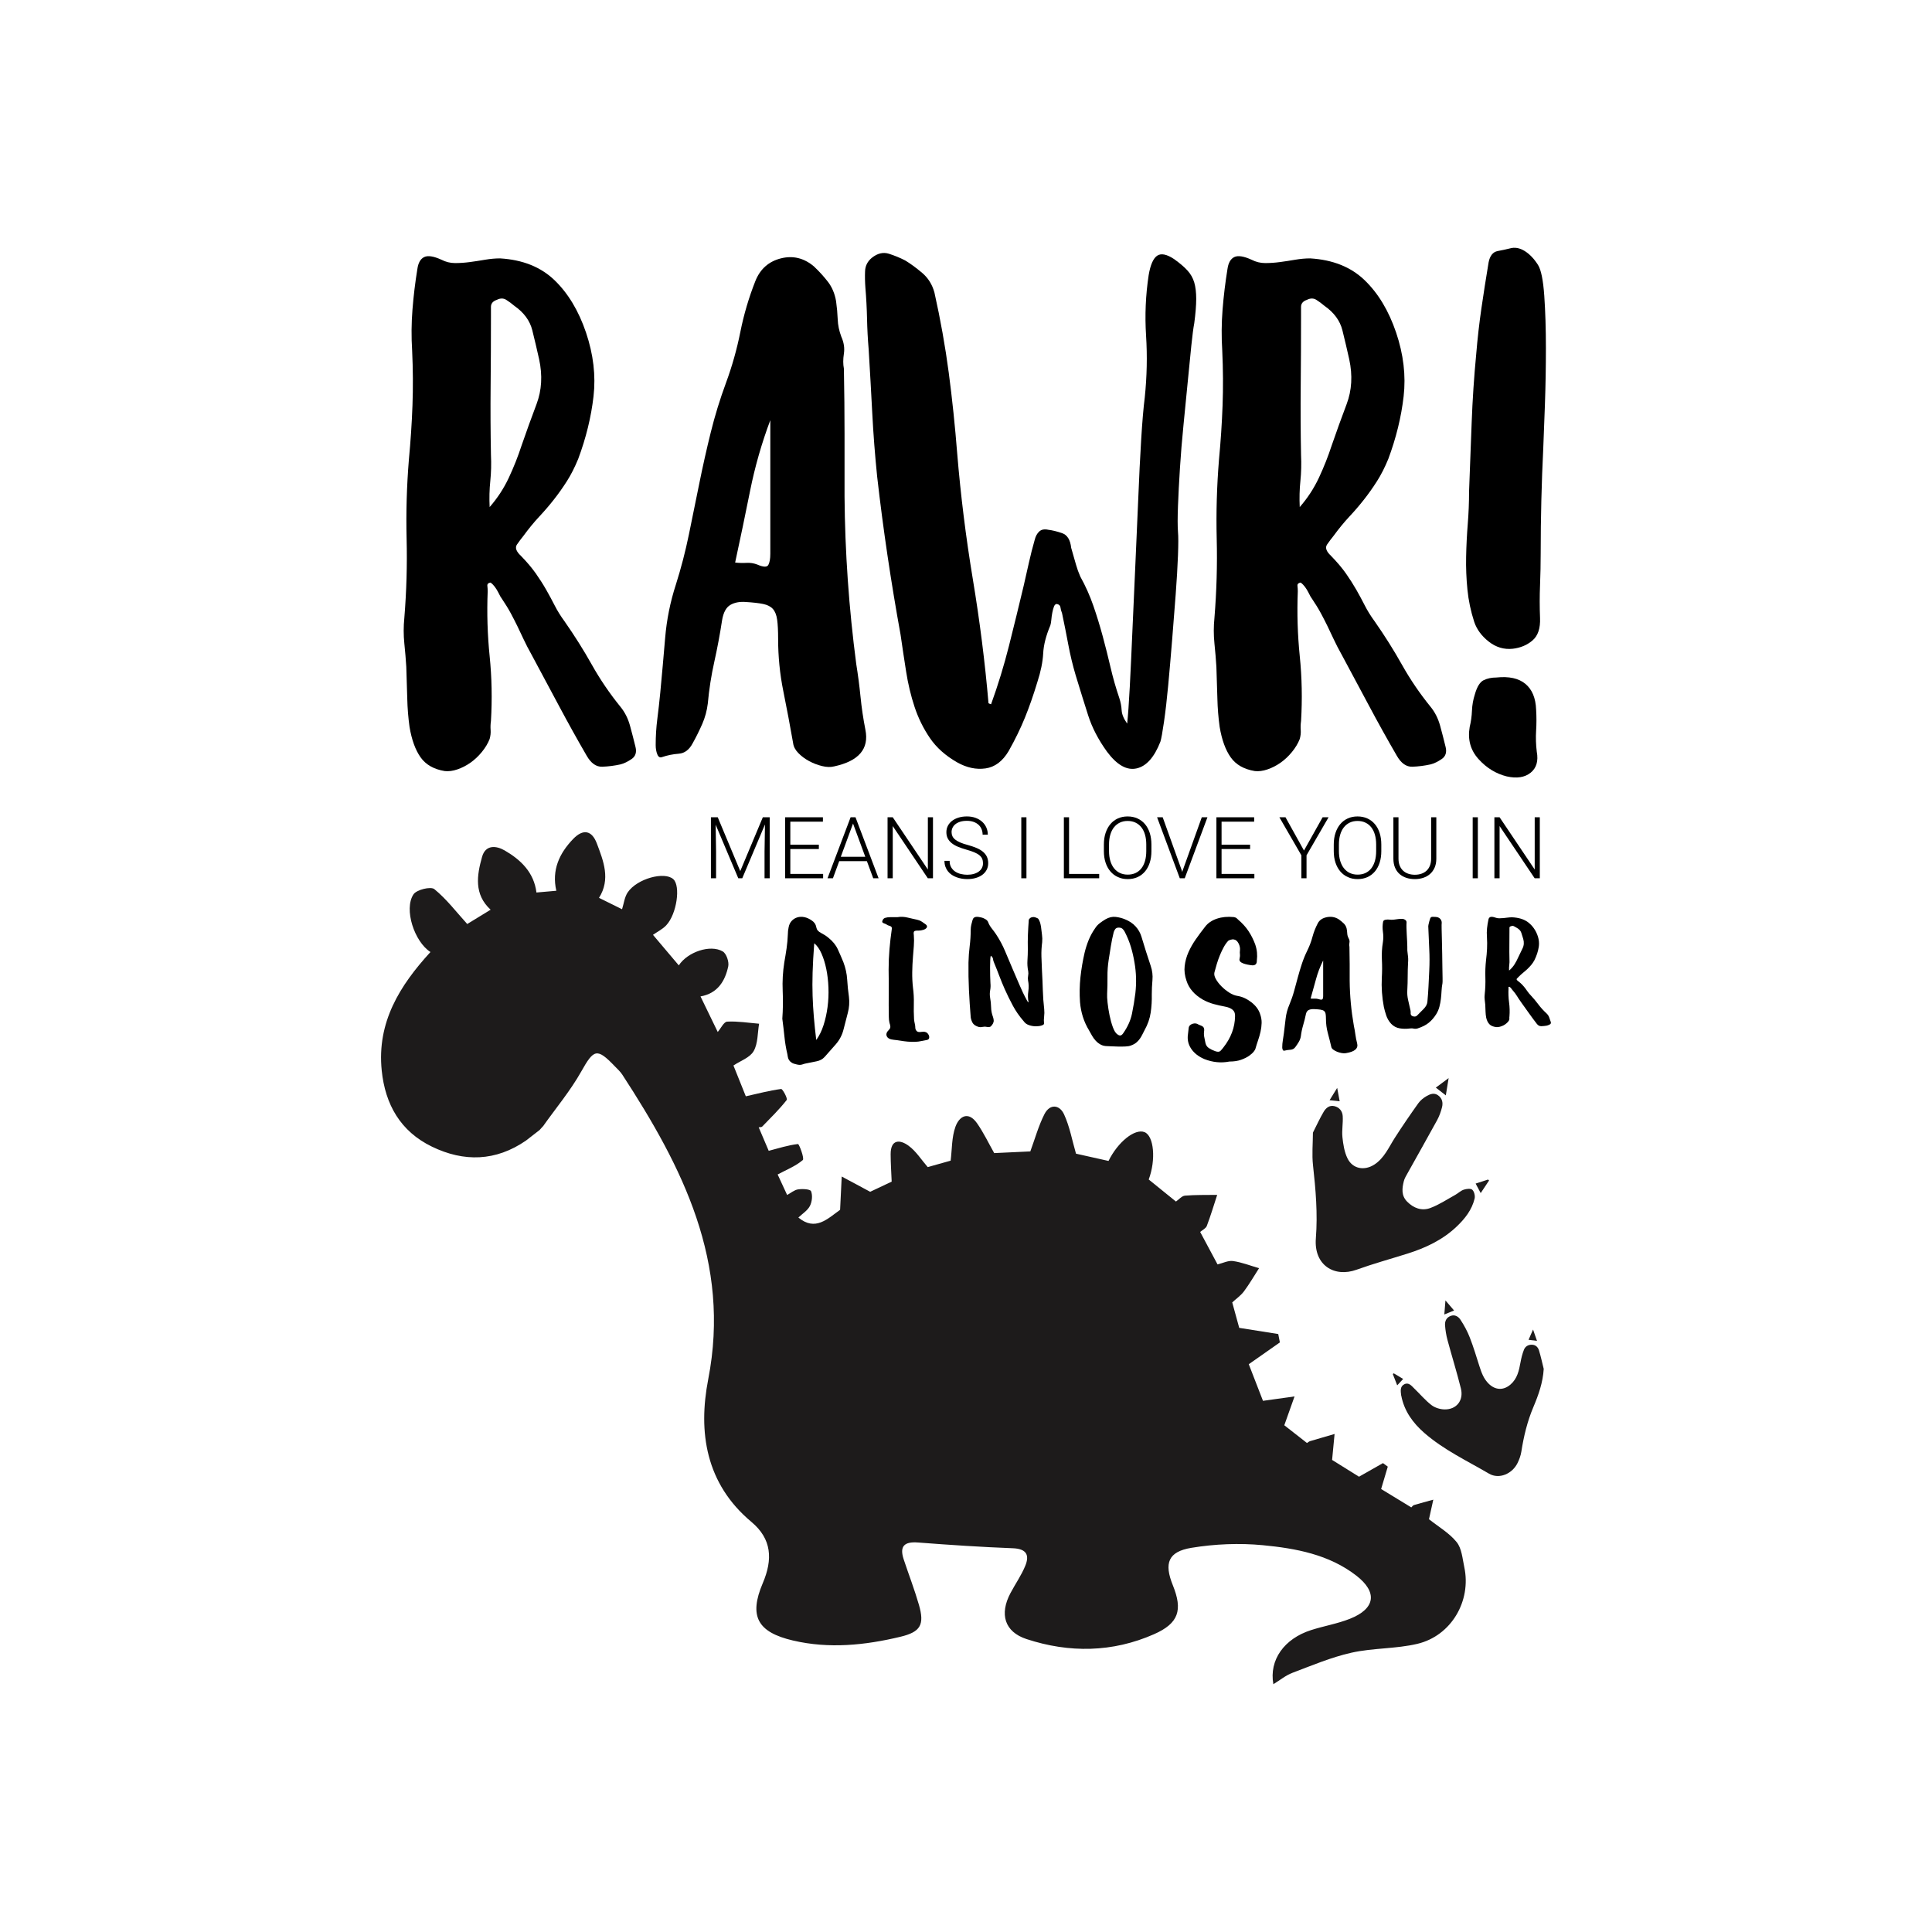 <svg xmlns="http://www.w3.org/2000/svg" xmlns:xlink="http://www.w3.org/1999/xlink" version="1.1" id="Layer_1" x="0px" y="0px" width="566.93px" height="566.93px" viewBox="0 0 566.93 566.93" enable-background="new 0 0 566.93 566.93" xml:space="preserve">
<g>
	<g>
		<g>
			<path d="M119.222,195.669c-0.128-2.09-0.319-4.379-0.574-6.865c-0.253-2.481-0.253-4.968,0-7.453     c0.637-7.846,0.861-15.593,0.669-23.243c-0.191-7.65,0.029-15.397,0.668-23.243c0.508-5.36,0.86-10.656,1.052-15.888     c0.19-5.229,0.158-10.591-0.097-16.083c-0.256-4.051-0.223-8.073,0.097-12.062c0.315-3.987,0.792-7.944,1.433-11.867     c0.254-1.83,0.922-3.006,2.006-3.53c1.081-0.521,2.771-0.261,5.064,0.784c1.271,0.655,2.609,0.98,4.013,0.98     c1.4,0,2.833-0.097,4.299-0.293c1.463-0.196,2.963-0.423,4.49-0.687c1.529-0.26,2.992-0.393,4.396-0.393     c6.623,0.393,11.943,2.52,15.957,6.375c4.013,3.859,7.1,8.993,9.268,15.397c2.164,6.409,2.896,12.651,2.197,18.732     c-0.701,6.08-2.197,12.194-4.491,18.339c-1.021,2.485-2.134,4.677-3.344,6.57c-1.212,1.897-2.484,3.696-3.822,5.394     c-1.337,1.701-2.77,3.368-4.299,5.002c-1.528,1.636-3.058,3.5-4.586,5.59c-0.639,0.784-1.275,1.636-1.911,2.549     c-0.639,0.917-0.257,2.029,1.147,3.334c1.782,1.833,3.249,3.565,4.395,5.198c1.147,1.637,2.165,3.236,3.057,4.806     c0.89,1.569,1.72,3.107,2.484,4.609c0.765,1.504,1.721,3.04,2.867,4.609c2.928,4.186,5.604,8.434,8.025,12.75     c2.418,4.314,5.222,8.433,8.408,12.356c1.271,1.568,2.198,3.402,2.771,5.491c0.573,2.094,1.113,4.188,1.624,6.277     c0.382,1.569,0,2.746-1.147,3.531c-1.147,0.784-2.23,1.309-3.248,1.569c-1.786,0.393-3.568,0.623-5.351,0.687     c-1.786,0.068-3.314-1.011-4.587-3.236c-2.803-4.836-5.511-9.708-8.121-14.612c-2.612-4.903-5.255-9.837-7.93-14.809     c-1.021-1.83-1.849-3.432-2.485-4.806c-0.639-1.373-1.242-2.648-1.815-3.825c-0.574-1.177-1.212-2.418-1.911-3.727     c-0.702-1.305-1.625-2.81-2.771-4.511c-0.128-0.129-0.32-0.457-0.573-0.98c-0.256-0.521-0.543-1.045-0.86-1.569     c-0.319-0.521-0.669-0.98-1.051-1.373c-0.381-0.393-0.638-0.588-0.764-0.588c-0.639,0.131-0.925,0.459-0.859,0.981     c0.062,0.524,0.095,1.048,0.095,1.569c-0.256,6.408-0.066,12.749,0.573,19.025c0.635,6.277,0.765,12.621,0.382,19.025     c-0.128,0.916-0.162,1.799-0.096,2.648c0.063,0.852-0.032,1.734-0.286,2.647c-0.511,1.309-1.275,2.584-2.293,3.825     c-1.021,1.244-2.134,2.29-3.344,3.138c-1.212,0.852-2.485,1.504-3.822,1.961c-1.337,0.457-2.58,0.62-3.727,0.491     c-3.186-0.523-5.541-1.863-7.071-4.021c-1.528-2.157-2.612-5.13-3.248-8.924c-0.383-2.747-0.605-5.522-0.668-8.337     C119.443,202.175,119.347,199.071,119.222,195.669z M143.682,148.792c2.293-2.614,4.171-5.492,5.638-8.63     c1.463-3.138,2.705-6.276,3.726-9.415c1.4-4.051,2.866-8.105,4.396-12.161c1.529-4.052,1.782-8.434,0.764-13.141     c-0.638-2.875-1.308-5.719-2.006-8.533c-0.702-2.81-2.454-5.198-5.255-7.159c-0.765-0.652-1.562-1.241-2.389-1.765     c-0.83-0.521-1.753-0.521-2.771,0c-1.146,0.392-1.719,1.079-1.719,2.059s0,1.995,0,3.04c0,6.801-0.033,13.534-0.096,20.203     c-0.066,6.669-0.032,13.405,0.096,20.202c0.125,2.617,0.063,5.167-0.191,7.65C143.617,143.627,143.553,146.177,143.682,148.792z"/>
			<path d="M247.635,108.19c0.125,6.669,0.19,13.044,0.19,19.124c0,6.082,0,12.195,0,18.339c0.126,16.347,1.273,32.756,3.44,49.232     c0.507,3.138,0.923,6.31,1.242,9.512c0.316,3.207,0.794,6.443,1.433,9.71c1.146,5.623-1.91,9.218-9.171,10.787     c-1.022,0.263-2.198,0.229-3.536-0.099c-1.338-0.325-2.613-0.814-3.822-1.47c-1.212-0.653-2.263-1.438-3.153-2.354     c-0.893-0.913-1.403-1.893-1.528-2.941c-0.893-5.101-1.848-10.167-2.867-15.202c-1.021-5.032-1.528-10.166-1.528-15.397     c0-2.353-0.096-4.216-0.287-5.589c-0.19-1.374-0.605-2.418-1.241-3.139c-0.64-0.717-1.595-1.207-2.867-1.471     c-1.275-0.26-2.994-0.456-5.159-0.589c-1.785-0.128-3.281,0.167-4.49,0.883c-1.213,0.72-2.007,2.192-2.389,4.413     c-0.639,4.188-1.403,8.272-2.293,12.26c-0.892,3.991-1.529,8.076-1.91,12.258c-0.257,2.093-0.797,4.089-1.625,5.982     c-0.831,1.897-1.752,3.761-2.771,5.591c-1.021,1.961-2.389,3.009-4.109,3.138c-1.719,0.132-3.344,0.46-4.873,0.981     c-0.639,0.263-1.117,0-1.433-0.785c-0.32-0.784-0.479-1.698-0.479-2.747c0-2.613,0.159-5.164,0.479-7.648     c0.316-2.482,0.603-5.033,0.859-7.65c0.508-5.36,0.985-10.72,1.434-16.083c0.443-5.36,1.495-10.593,3.152-15.692     c1.529-4.836,2.801-9.739,3.822-14.71c1.018-4.968,2.036-9.97,3.057-15.005c1.019-5.033,2.132-10.002,3.345-14.906     c1.208-4.904,2.705-9.773,4.491-14.613c1.782-4.835,3.183-9.807,4.204-14.906c1.018-5.1,2.484-10.068,4.395-14.907     c1.401-3.53,3.884-5.753,7.453-6.669c3.565-0.913,6.813-0.128,9.745,2.354c1.529,1.44,2.896,2.942,4.109,4.512     c1.209,1.569,2.006,3.466,2.388,5.688c0.254,1.833,0.412,3.599,0.478,5.296c0.063,1.701,0.412,3.402,1.051,5.1     c0.764,1.701,1.018,3.368,0.764,5.001C247.378,105.415,247.378,106.885,247.635,108.19z M226.042,123.293     c-2.55,6.8-4.523,13.7-5.924,20.693c-1.403,6.997-2.866,14.024-4.396,21.086c1.147,0.131,2.261,0.165,3.345,0.098     c1.08-0.064,2.131,0.098,3.153,0.491c1.782,0.784,2.866,0.818,3.249,0.098c0.382-0.717,0.573-1.796,0.573-3.236V123.293z"/>
			<path d="M330.761,212.341c0.253-2.354,0.508-5.948,0.765-10.788c0.253-4.836,0.506-10.298,0.766-16.378     c0.254-6.081,0.538-12.485,0.858-19.221c0.316-6.734,0.604-13.271,0.86-19.615c0.254-6.341,0.542-12.126,0.858-17.357     c0.318-5.229,0.668-9.348,1.053-12.357c0.635-6.145,0.764-12.192,0.382-18.144c-0.382-5.948-0.128-11.866,0.763-17.75     c0.508-3.007,1.339-4.904,2.484-5.688c1.147-0.785,2.802-0.457,4.97,0.98c1.654,1.177,2.961,2.29,3.917,3.335     c0.955,1.048,1.625,2.225,2.006,3.53c0.382,1.309,0.574,2.912,0.574,4.805c0,1.897-0.192,4.286-0.574,7.16     c-0.256,1.309-0.543,3.5-0.86,6.571c-0.318,3.073-0.669,6.604-1.05,10.591c-0.384,3.99-0.798,8.207-1.244,12.651     c-0.444,4.446-0.796,8.697-1.049,12.75c-0.257,4.054-0.449,7.747-0.575,11.082c-0.128,3.333-0.128,5.854,0,7.552     c0.126,1.309,0.126,3.627,0,6.962c-0.128,3.334-0.352,7.128-0.668,11.377c-0.318,4.25-0.669,8.728-1.051,13.435     c-0.383,4.707-0.764,9.12-1.145,13.24c-0.383,4.119-0.798,7.716-1.244,10.788c-0.447,3.074-0.796,5.001-1.05,5.786     c-1.785,4.579-4.109,7.193-6.978,7.845c-2.863,0.653-5.764-0.98-8.692-4.902c-2.551-3.532-4.396-7.093-5.542-10.69     c-1.147-3.595-2.36-7.484-3.631-11.67c-0.894-3.006-1.623-6.046-2.196-9.12c-0.575-3.071-1.179-6.112-1.817-9.122     c-0.256-0.652-0.414-1.24-0.477-1.765c-0.066-0.522-0.416-0.849-1.05-0.981c-0.383,0-0.669,0.264-0.861,0.784     c-0.191,0.524-0.351,1.113-0.477,1.766c-0.13,0.655-0.226,1.342-0.286,2.06c-0.067,0.72-0.162,1.275-0.288,1.666     c-1.275,3.01-1.979,5.756-2.103,8.239c-0.13,2.485-0.7,5.296-1.72,8.434c-1.146,3.794-2.36,7.257-3.632,10.395     c-1.274,3.138-2.866,6.409-4.776,9.807c-1.786,3.01-4.046,4.708-6.784,5.099c-2.741,0.393-5.512-0.195-8.313-1.765     c-3.44-1.961-6.115-4.346-8.025-7.159c-1.912-2.81-3.41-5.851-4.491-9.12c-1.084-3.267-1.911-6.733-2.484-10.396     c-0.574-3.659-1.117-7.257-1.624-10.788c-1.403-7.714-2.675-15.428-3.822-23.145c-1.146-7.713-2.168-15.494-3.058-23.34     c-0.639-6.277-1.117-12.485-1.433-18.633c-0.319-6.145-0.668-12.357-1.051-18.634c-0.257-3.006-0.415-6.013-0.478-9.022     c-0.067-3.007-0.225-6.013-0.479-9.023c-0.128-1.698-0.161-3.334-0.096-4.903c0.063-1.569,0.732-2.875,2.007-3.923     c1.654-1.305,3.31-1.698,4.968-1.177c1.654,0.525,3.248,1.177,4.777,1.963c1.529,0.915,3.183,2.126,4.969,3.628     c1.782,1.505,2.991,3.433,3.63,5.786c1.782,7.977,3.183,15.823,4.204,23.537c1.017,7.716,1.845,15.626,2.483,23.733     c1.019,12.292,2.547,24.584,4.586,36.874c2.037,12.292,3.566,24.389,4.587,36.286c0,0.132,0.255,0.264,0.765,0.392     c2.034-5.62,3.79-11.342,5.256-17.162c1.463-5.817,2.896-11.669,4.298-17.554c0.509-2.223,1.018-4.478,1.53-6.767     c0.509-2.286,1.079-4.542,1.719-6.767c0.254-1.044,0.698-1.863,1.338-2.452c0.635-0.587,1.53-0.75,2.676-0.49     c1.147,0.132,2.485,0.46,4.012,0.98c1.529,0.523,2.419,1.961,2.678,4.315c0.636,2.225,1.112,3.892,1.432,5.001     c0.315,1.113,0.729,2.256,1.243,3.433c1.526,2.746,2.8,5.589,3.819,8.532c1.019,2.942,1.942,5.951,2.772,9.022     c0.827,3.074,1.592,6.114,2.293,9.121c0.698,3.01,1.557,6.017,2.579,9.022c0.383,1.177,0.603,2.354,0.67,3.531     C329.199,209.595,329.738,210.903,330.761,212.341z"/>
			<path d="M356.94,195.669c-0.128-2.09-0.32-4.379-0.574-6.865c-0.253-2.481-0.253-4.968,0-7.453     c0.637-7.846,0.86-15.593,0.669-23.243c-0.191-7.65,0.029-15.397,0.668-23.243c0.509-5.36,0.861-10.656,1.052-15.888     c0.191-5.229,0.158-10.591-0.096-16.083c-0.256-4.051-0.224-8.073,0.096-12.062c0.316-3.987,0.796-7.944,1.434-11.867     c0.254-1.83,0.923-3.006,2.007-3.53c1.079-0.521,2.771-0.261,5.063,0.784c1.272,0.655,2.61,0.98,4.013,0.98     c1.4,0,2.833-0.097,4.3-0.293c1.464-0.196,2.963-0.423,4.49-0.687c1.53-0.26,2.99-0.393,4.396-0.393     c6.623,0.393,11.943,2.52,15.957,6.375c4.013,3.859,7.1,8.993,9.266,15.397c2.166,6.409,2.898,12.651,2.2,18.732     c-0.702,6.08-2.2,12.194-4.492,18.339c-1.021,2.485-2.134,4.677-3.344,6.57c-1.213,1.897-2.484,3.696-3.822,5.394     c-1.337,1.701-2.769,3.368-4.3,5.002c-1.527,1.636-3.056,3.5-4.585,5.59c-0.641,0.784-1.275,1.636-1.912,2.549     c-0.639,0.917-0.256,2.029,1.146,3.334c1.783,1.833,3.249,3.565,4.396,5.198c1.146,1.637,2.164,3.236,3.058,4.806     c0.891,1.569,1.721,3.107,2.483,4.609c0.766,1.504,1.721,3.04,2.868,4.609c2.929,4.186,5.604,8.434,8.024,12.75     c2.419,4.314,5.223,8.433,8.408,12.356c1.273,1.568,2.198,3.402,2.771,5.491c0.575,2.094,1.115,4.188,1.623,6.277     c0.385,1.569,0,2.746-1.145,3.531c-1.146,0.784-2.23,1.309-3.249,1.569c-1.786,0.393-3.568,0.623-5.349,0.687     c-1.785,0.068-3.317-1.011-4.587-3.236c-2.804-4.836-5.512-9.708-8.122-14.612c-2.614-4.903-5.255-9.837-7.931-14.809     c-1.021-1.83-1.849-3.432-2.483-4.806c-0.641-1.373-1.242-2.648-1.816-3.825c-0.572-1.177-1.211-2.418-1.911-3.727     c-0.701-1.305-1.625-2.81-2.771-4.511c-0.129-0.129-0.318-0.457-0.573-0.98c-0.257-0.521-0.543-1.045-0.86-1.569     c-0.318-0.521-0.668-0.98-1.051-1.373c-0.382-0.393-0.639-0.588-0.763-0.588c-0.639,0.131-0.927,0.459-0.862,0.981     c0.064,0.524,0.097,1.048,0.097,1.569c-0.256,6.408-0.065,12.749,0.571,19.025c0.639,6.277,0.767,12.621,0.384,19.025     c-0.128,0.916-0.16,1.799-0.096,2.648c0.063,0.852-0.032,1.734-0.288,2.647c-0.509,1.309-1.273,2.584-2.293,3.825     c-1.02,1.244-2.132,2.29-3.342,3.138c-1.214,0.852-2.484,1.504-3.822,1.961c-1.337,0.457-2.578,0.62-3.726,0.491     c-3.187-0.523-5.543-1.863-7.072-4.021c-1.528-2.157-2.61-5.13-3.247-8.924c-0.383-2.747-0.606-5.522-0.669-8.337     C357.16,202.175,357.064,199.071,356.94,195.669z M381.397,148.792c2.294-2.614,4.173-5.492,5.64-8.63     c1.464-3.138,2.704-6.276,3.727-9.415c1.399-4.051,2.865-8.105,4.396-12.161c1.529-4.052,1.781-8.434,0.763-13.141     c-0.639-2.875-1.308-5.719-2.005-8.533c-0.703-2.81-2.455-5.198-5.257-7.159c-0.763-0.652-1.561-1.241-2.388-1.765     c-0.831-0.521-1.752-0.521-2.771,0c-1.147,0.392-1.721,1.079-1.721,2.059s0,1.995,0,3.04c0,6.801-0.033,13.534-0.096,20.203     c-0.064,6.669-0.032,13.405,0.096,20.202c0.126,2.617,0.063,5.167-0.189,7.65C381.333,143.627,381.271,146.177,381.397,148.792z"/>
			<path d="M452.866,131.335c-0.256,5.232-0.449,10.395-0.572,15.496c-0.129,5.099-0.192,10.266-0.192,15.494     c0,3.138-0.066,6.276-0.19,9.415c-0.13,3.139-0.13,6.344,0,9.611c0.124,3.009-0.606,5.198-2.197,6.571     c-1.595,1.372-3.536,2.19-5.829,2.451c-2.55,0.263-4.873-0.423-6.974-2.06c-2.103-1.633-3.536-3.561-4.301-5.786     c-1.021-3.139-1.69-6.307-2.006-9.513c-0.32-3.203-0.448-6.406-0.383-9.611c0.063-3.203,0.221-6.405,0.478-9.611     c0.256-3.203,0.383-6.375,0.383-9.513c0.253-6.798,0.508-13.564,0.765-20.301c0.253-6.733,0.698-13.436,1.338-20.104     c0.381-4.575,0.889-9.053,1.527-13.435c0.637-4.379,1.339-8.857,2.103-13.436c0.381-1.961,1.273-3.071,2.674-3.334     c1.401-0.261,2.611-0.521,3.633-0.785c1.4-0.392,2.832-0.128,4.299,0.785c1.463,0.917,2.771,2.29,3.918,4.119     c0.889,1.441,1.495,4.447,1.816,9.022c0.314,4.578,0.477,9.679,0.477,15.299c0,5.623-0.097,11.149-0.287,16.574     C453.154,124.111,452.991,128.329,452.866,131.335z M439.107,198.808c3.693-0.392,6.528,0.23,8.504,1.863     c1.974,1.637,3.025,4.153,3.151,7.551c0.128,2.094,0.128,4.153,0,6.178c-0.126,2.029-0.064,4.089,0.192,6.179     c0.508,2.746-0.095,4.805-1.815,6.179c-1.72,1.372-4.046,1.731-6.975,1.078c-3.187-0.785-5.956-2.483-8.313-5.1     c-2.358-2.614-3.218-5.752-2.58-9.415c0.383-1.569,0.604-3.169,0.668-4.806c0.064-1.633,0.351-3.236,0.86-4.805     c0.637-2.223,1.496-3.596,2.58-4.119C436.463,199.071,437.704,198.808,439.107,198.808z"/>
		</g>
	</g>
	<g>
		<g>
			<path d="M210.618,239.822l6.602,15.798l6.626-15.798h2.016v17.9h-1.512v-7.819l0.124-7.967l-6.664,15.786h-1.168l-6.639-15.725     l0.123,7.906v7.819h-1.512v-17.9H210.618z"/>
			<path d="M240.284,249.141h-8.372v7.302h9.626v1.279H230.4v-17.9h11.077v1.291h-9.565v6.749h8.372V249.141z"/>
			<path d="M254.386,252.706h-8.126l-1.844,5.016h-1.586l6.774-17.9h1.438l6.775,17.9h-1.574L254.386,252.706z M246.727,251.415     h7.18l-3.59-9.75L246.727,251.415z"/>
			<path d="M273.774,257.722h-1.512l-10.291-15.318v15.318h-1.524v-17.9h1.524l10.303,15.331v-15.331h1.5V257.722z"/>
			<path d="M288.453,253.321c0-0.492-0.08-0.928-0.239-1.31c-0.159-0.38-0.43-0.729-0.812-1.045     c-0.381-0.315-0.883-0.604-1.506-0.866c-0.623-0.262-1.401-0.525-2.336-0.787c-0.902-0.254-1.713-0.531-2.434-0.83     c-0.722-0.298-1.334-0.649-1.838-1.051c-0.504-0.402-0.894-0.865-1.168-1.39c-0.275-0.524-0.412-1.139-0.412-1.844     c0-0.689,0.147-1.316,0.442-1.881c0.295-0.565,0.709-1.051,1.241-1.457c0.533-0.405,1.168-0.721,1.906-0.947     c0.737-0.225,1.544-0.338,2.422-0.338c0.943,0,1.793,0.14,2.551,0.418c0.758,0.279,1.402,0.66,1.937,1.144     c0.532,0.483,0.942,1.049,1.229,1.696c0.287,0.648,0.43,1.345,0.43,2.09h-1.523c0-0.582-0.104-1.121-0.309-1.617     c-0.205-0.496-0.504-0.924-0.897-1.285s-0.876-0.643-1.45-0.848c-0.573-0.205-1.229-0.308-1.967-0.308     c-0.738,0-1.388,0.088-1.949,0.264c-0.562,0.177-1.028,0.414-1.402,0.713c-0.373,0.299-0.656,0.649-0.848,1.051     c-0.192,0.402-0.289,0.829-0.289,1.279c0,0.426,0.08,0.82,0.24,1.18c0.16,0.361,0.428,0.694,0.805,1.002     c0.377,0.308,0.874,0.595,1.488,0.861c0.615,0.266,1.373,0.519,2.275,0.756c0.942,0.263,1.782,0.549,2.521,0.86     c0.738,0.312,1.36,0.678,1.868,1.101c0.509,0.422,0.894,0.908,1.156,1.458c0.263,0.549,0.395,1.184,0.395,1.905     c0,0.729-0.154,1.383-0.461,1.961c-0.309,0.578-0.735,1.067-1.28,1.469s-1.194,0.708-1.948,0.922     c-0.754,0.213-1.574,0.319-2.459,0.319c-0.533,0-1.068-0.045-1.605-0.135c-0.537-0.09-1.053-0.227-1.548-0.412     c-0.497-0.184-0.959-0.42-1.39-0.707c-0.431-0.287-0.804-0.629-1.119-1.026c-0.316-0.398-0.565-0.853-0.75-1.365     c-0.184-0.513-0.276-1.084-0.276-1.715h1.513c0,0.754,0.155,1.391,0.467,1.911c0.311,0.521,0.712,0.941,1.205,1.261     c0.491,0.32,1.045,0.551,1.66,0.694c0.615,0.144,1.229,0.215,1.844,0.215c0.696,0,1.33-0.08,1.899-0.24     c0.569-0.16,1.058-0.387,1.463-0.682s0.717-0.649,0.935-1.063C288.345,254.291,288.453,253.83,288.453,253.321z"/>
			<path d="M301.203,257.722h-1.512v-17.9h1.512V257.722z"/>
			<path d="M313.707,256.443h8.839v1.279h-10.363v-17.9h1.524V256.443z"/>
			<path d="M337.876,249.744c0,1.253-0.164,2.387-0.491,3.399c-0.328,1.012-0.792,1.874-1.395,2.587     c-0.604,0.713-1.334,1.264-2.194,1.653c-0.861,0.39-1.82,0.584-2.878,0.584c-1.05,0-2.002-0.194-2.858-0.584     c-0.856-0.389-1.592-0.94-2.207-1.653c-0.615-0.713-1.09-1.575-1.426-2.587c-0.337-1.013-0.504-2.146-0.504-3.399v-1.918     c0-1.254,0.167-2.389,0.504-3.405c0.336-1.016,0.808-1.883,1.413-2.6c0.607-0.718,1.339-1.271,2.195-1.66     c0.856-0.389,1.809-0.584,2.858-0.584c1.058,0,2.017,0.195,2.878,0.584c0.859,0.39,1.596,0.942,2.206,1.66     c0.609,0.717,1.079,1.584,1.407,2.6c0.327,1.016,0.491,2.151,0.491,3.405V249.744z M336.364,247.801     c0-1.057-0.123-2.012-0.369-2.865s-0.602-1.576-1.069-2.17c-0.467-0.594-1.04-1.053-1.721-1.377     c-0.681-0.324-1.451-0.485-2.312-0.485c-0.845,0-1.604,0.162-2.281,0.485c-0.676,0.324-1.25,0.783-1.721,1.377     c-0.472,0.594-0.831,1.317-1.081,2.17c-0.251,0.853-0.376,1.808-0.376,2.865v1.943c0,1.065,0.127,2.024,0.381,2.877     c0.255,0.852,0.62,1.578,1.095,2.176c0.476,0.598,1.051,1.057,1.727,1.377c0.677,0.319,1.438,0.479,2.281,0.479     c0.869,0,1.641-0.16,2.318-0.479c0.676-0.32,1.245-0.779,1.708-1.377s0.814-1.324,1.059-2.176     c0.24-0.853,0.361-1.812,0.361-2.877V247.801z"/>
			<path d="M346.814,255.509l0.1,0.381l0.109-0.381l5.632-15.688h1.659l-6.663,17.9H346.2l-6.663-17.9h1.647L346.814,255.509z"/>
			<path d="M366.83,249.141h-8.372v7.302h9.626v1.279h-11.139v-17.9h11.077v1.291h-9.564v6.749h8.372V249.141z"/>
			<path d="M382.641,249.583l5.472-9.762h1.745l-6.467,11.163v6.737h-1.513v-6.737l-6.453-11.163h1.795L382.641,249.583z"/>
			<path d="M405.335,249.744c0,1.253-0.164,2.387-0.491,3.399c-0.328,1.012-0.792,1.874-1.395,2.587     c-0.602,0.713-1.333,1.264-2.194,1.653c-0.861,0.39-1.819,0.584-2.878,0.584c-1.05,0-2.001-0.194-2.858-0.584     c-0.855-0.389-1.592-0.94-2.207-1.653c-0.615-0.713-1.089-1.575-1.425-2.587c-0.337-1.013-0.505-2.146-0.505-3.399v-1.918     c0-1.254,0.168-2.389,0.505-3.405c0.336-1.016,0.807-1.883,1.412-2.6c0.607-0.718,1.34-1.271,2.195-1.66     c0.857-0.389,1.809-0.584,2.858-0.584c1.059,0,2.017,0.195,2.878,0.584c0.861,0.39,1.596,0.942,2.206,1.66     c0.609,0.717,1.079,1.584,1.407,2.6c0.327,1.016,0.491,2.151,0.491,3.405V249.744z M403.823,247.801     c0-1.057-0.123-2.012-0.369-2.865c-0.245-0.853-0.602-1.576-1.067-2.17c-0.468-0.594-1.043-1.053-1.723-1.377     c-0.681-0.324-1.45-0.485-2.312-0.485c-0.844,0-1.604,0.162-2.28,0.485c-0.677,0.324-1.25,0.783-1.722,1.377     s-0.832,1.317-1.081,2.17c-0.252,0.853-0.376,1.808-0.376,2.865v1.943c0,1.065,0.128,2.024,0.382,2.877     c0.255,0.852,0.619,1.578,1.095,2.176c0.474,0.598,1.05,1.057,1.727,1.377c0.676,0.319,1.437,0.479,2.28,0.479     c0.87,0,1.642-0.16,2.317-0.479c0.677-0.32,1.246-0.779,1.71-1.377c0.462-0.598,0.814-1.324,1.057-2.176     c0.242-0.853,0.362-1.812,0.362-2.877V247.801z"/>
			<path d="M421.478,239.822v12.134c0,1.008-0.165,1.887-0.497,2.637s-0.783,1.375-1.352,1.875c-0.571,0.5-1.237,0.875-2.004,1.125     c-0.768,0.25-1.584,0.375-2.454,0.375c-0.892,0-1.723-0.125-2.487-0.375c-0.768-0.25-1.435-0.625-2.001-1.125     c-0.563-0.5-1.007-1.125-1.326-1.875s-0.479-1.629-0.479-2.637v-12.134h1.499v12.134c0,0.787,0.118,1.476,0.358,2.065     c0.236,0.59,0.569,1.082,0.995,1.475c0.427,0.394,0.933,0.691,1.518,0.892c0.587,0.201,1.227,0.301,1.924,0.301     s1.34-0.1,1.924-0.301c0.588-0.201,1.092-0.498,1.513-0.892c0.422-0.393,0.753-0.885,0.989-1.475     c0.238-0.59,0.357-1.278,0.357-2.065v-12.134H421.478z"/>
			<path d="M433.662,257.722h-1.512v-17.9h1.512V257.722z"/>
			<path d="M451.847,257.722h-1.513l-10.291-15.318v15.318h-1.525v-17.9h1.525l10.304,15.331v-15.331h1.5V257.722z"/>
		</g>
	</g>
	<g>
		<path d="M229.564,298.93c0.196-2.648,0.233-5.372,0.11-8.173c-0.122-2.8,0.037-5.6,0.48-8.4c0.245-1.362,0.466-2.724,0.664-4.086    c0.196-1.363,0.319-2.725,0.369-4.086c0-0.682,0.074-1.362,0.222-2.043c0.147-0.796,0.454-1.438,0.921-1.93    c0.467-0.492,1.021-0.833,1.66-1.021c0.639-0.189,1.328-0.208,2.065-0.058c0.738,0.152,1.476,0.493,2.213,1.022    c0.343,0.228,0.627,0.511,0.848,0.852c0.222,0.34,0.38,0.775,0.48,1.306c0.099,0.567,0.554,1.059,1.365,1.475    c0.812,0.417,1.512,0.871,2.102,1.363c1.278,1.021,2.2,2.148,2.767,3.377c0.564,1.229,1.118,2.506,1.66,3.831    c0.638,1.703,1.007,3.396,1.106,5.08s0.27,3.378,0.517,5.08c0.196,1.589,0.086,3.159-0.332,4.711s-0.824,3.121-1.217,4.711    c-0.394,1.665-1.144,3.141-2.25,4.427s-2.226,2.554-3.356,3.804c-0.59,0.642-1.354,1.059-2.288,1.247    c-0.935,0.19-1.869,0.379-2.802,0.567c-0.492,0.076-0.972,0.199-1.438,0.369c-0.468,0.171-1.045,0.161-1.733-0.027    c-0.59-0.113-1.059-0.285-1.402-0.512c-0.345-0.227-0.603-0.482-0.774-0.767c-0.173-0.283-0.284-0.575-0.332-0.878    c-0.049-0.303-0.1-0.588-0.147-0.853c-0.394-1.665-0.677-3.35-0.848-5.051C230.018,302.563,229.809,300.784,229.564,298.93z     M239.522,305.173c0.885-1.209,1.598-2.658,2.139-4.341c0.541-1.685,0.934-3.464,1.18-5.336s0.333-3.774,0.259-5.705    c-0.074-1.928-0.283-3.736-0.627-5.419c-0.345-1.684-0.812-3.197-1.402-4.541c-0.59-1.343-1.303-2.356-2.138-3.037    c-0.248,3.255-0.406,6.111-0.48,8.57c-0.073,2.46-0.073,4.749,0,6.867c0.074,2.119,0.196,4.2,0.37,6.243    C238.993,300.52,239.227,302.753,239.522,305.173z"/>
		<path d="M263.392,269.128c0.961-0.16,1.933-0.12,2.916,0.121c0.981,0.241,1.996,0.475,3.041,0.7    c0.417,0.096,0.815,0.273,1.191,0.531c0.334,0.225,0.69,0.475,1.065,0.748c0.376,0.273,0.502,0.571,0.376,0.892    c-0.167,0.323-0.501,0.563-1.003,0.725c-0.501,0.161-1.003,0.241-1.504,0.241c-0.711-0.031-1.128,0.057-1.254,0.265    c-0.125,0.21-0.147,0.555-0.063,1.037c0.083,1.062,0.083,2.123,0,3.185c-0.084,1.061-0.168,2.123-0.251,3.184    c-0.125,1.512-0.199,3.023-0.22,4.535c-0.021,1.512,0.052,3.023,0.22,4.535c0.208,1.543,0.292,3.087,0.251,4.63    c-0.042,1.544-0.022,3.088,0.063,4.632c0.042,0.45,0.114,0.885,0.219,1.303c0.104,0.418,0.157,0.852,0.157,1.302    c0.042,0.355,0.188,0.651,0.439,0.893s0.69,0.313,1.317,0.217c0.793-0.127,1.368-0.024,1.724,0.314    c0.355,0.337,0.553,0.715,0.596,1.134c0.041,0.515-0.178,0.819-0.659,0.917c-0.481,0.095-0.972,0.191-1.473,0.288    c-0.711,0.161-1.421,0.25-2.132,0.266c-0.711,0.016-1.411-0.008-2.1-0.072c-0.69-0.064-1.37-0.153-2.038-0.267    c-0.669-0.112-1.338-0.199-2.006-0.265c-1.087-0.096-1.767-0.441-2.038-1.037c-0.273-0.594-0.073-1.213,0.595-1.857    c0.334-0.32,0.48-0.666,0.439-1.036c-0.042-0.37-0.125-0.717-0.25-1.037c-0.125-0.58-0.188-1.142-0.188-1.689    c-0.042-2.315-0.053-4.639-0.031-6.97c0.021-2.332,0.01-4.655-0.031-6.972c0-2.026,0.083-4.02,0.251-5.981    c0.167-1.961,0.396-3.956,0.689-5.982c0.041-0.224,0.01-0.402-0.094-0.531c-0.104-0.128-0.241-0.224-0.407-0.289    c-0.168-0.064-0.335-0.121-0.501-0.169c-0.168-0.048-0.314-0.121-0.439-0.216c-0.125-0.098-0.272-0.177-0.439-0.242    c-0.167-0.064-0.334-0.129-0.501-0.193c-0.168-0.063-0.293-0.152-0.376-0.265c-0.083-0.112-0.083-0.266,0-0.458    c0.126-0.451,0.408-0.739,0.846-0.869c0.439-0.128,0.93-0.193,1.474-0.193H263.392z"/>
		<path d="M290.747,280.444c-0.073,0.112-0.128,0.49-0.164,1.134c-0.036,0.645-0.055,1.387-0.055,2.227    c0,0.84,0.009,1.694,0.027,2.563c0.019,0.869,0.046,1.583,0.082,2.144c0.072,0.7,0.046,1.394-0.082,2.079    c-0.128,0.688-0.137,1.382-0.027,2.081c0.182,0.98,0.282,1.954,0.301,2.921c0.018,0.966,0.209,1.926,0.573,2.878    c0.109,0.336,0.172,0.658,0.191,0.966c0.018,0.309-0.064,0.631-0.246,0.967c-0.183,0.309-0.382,0.566-0.601,0.777    c-0.219,0.21-0.638,0.259-1.256,0.147c-0.401-0.085-0.811-0.077-1.229,0.021c-0.419,0.098-0.847,0.077-1.283-0.063    c-0.802-0.28-1.338-0.679-1.611-1.197s-0.446-1.044-0.52-1.576c-0.218-2.689-0.392-5.357-0.519-8.005    c-0.128-2.647-0.172-5.33-0.136-8.047c0.035-1.625,0.154-3.235,0.354-4.832c0.2-1.598,0.3-3.194,0.3-4.791    c0-0.476,0.055-0.959,0.164-1.449c0.109-0.49,0.237-0.973,0.383-1.45c0.109-0.336,0.264-0.567,0.464-0.693    c0.2-0.126,0.428-0.195,0.683-0.21c0.254-0.014,0.51,0.007,0.765,0.063c0.255,0.056,0.473,0.099,0.655,0.126    c0.328,0.056,0.719,0.217,1.174,0.483s0.737,0.582,0.847,0.945c0.254,0.645,0.601,1.24,1.038,1.786    c0.437,0.546,0.854,1.113,1.256,1.702c1.055,1.596,1.938,3.242,2.648,4.937s1.429,3.397,2.157,5.105    c0.691,1.569,1.365,3.137,2.021,4.706s1.4,3.124,2.239,4.664c0.072,0.113,0.136,0.218,0.19,0.316    c0.055,0.098,0.154,0.188,0.301,0.272c-0.219-1.064-0.246-2.144-0.082-3.236c0.164-1.092,0.137-2.171-0.082-3.235    c-0.073-0.42-0.064-0.861,0.027-1.323c0.09-0.463,0.1-0.903,0.027-1.323c-0.219-1.092-0.292-2.178-0.219-3.257    c0.072-1.078,0.109-2.149,0.109-3.214c-0.037-1.457-0.027-2.884,0.027-4.286c0.055-1.401,0.137-2.816,0.246-4.244    c0-0.196,0.127-0.399,0.382-0.609s0.619-0.315,1.092-0.315c0.146,0,0.383,0.063,0.71,0.189c0.328,0.126,0.527,0.23,0.602,0.314    c0.254,0.393,0.437,0.778,0.546,1.156c0.108,0.378,0.199,0.805,0.272,1.282c0.072,0.729,0.164,1.471,0.273,2.227    s0.127,1.499,0.055,2.227c-0.184,1.401-0.256,2.794-0.219,4.181c0.035,1.386,0.09,2.78,0.164,4.18    c0.109,1.906,0.19,3.796,0.245,5.673c0.055,1.878,0.191,3.755,0.41,5.631c0.072,0.729,0.063,1.436-0.027,2.122    c-0.092,0.688-0.101,1.38-0.027,2.08c0,0.225-0.237,0.413-0.71,0.567c-0.474,0.154-1.037,0.23-1.692,0.23s-1.32-0.111-1.994-0.336    c-0.674-0.224-1.192-0.602-1.556-1.134c-1.275-1.457-2.34-2.983-3.194-4.58c-0.856-1.597-1.648-3.208-2.376-4.833    c-0.583-1.316-1.119-2.626-1.611-3.929c-0.491-1.303-1.01-2.612-1.556-3.928c-0.146-0.309-0.237-0.637-0.273-0.988    C291.365,281.082,291.147,280.753,290.747,280.444z"/>
		<path d="M316.921,294.089c-0.17-2.471-0.129-4.908,0.128-7.313c0.257-2.404,0.664-4.809,1.22-7.214    c0.3-1.252,0.696-2.487,1.188-3.706s1.146-2.405,1.96-3.558c0.341-0.527,0.77-0.989,1.284-1.385    c0.513-0.395,1.07-0.773,1.67-1.136c1.027-0.593,2.032-0.832,3.018-0.717c0.984,0.116,1.905,0.355,2.762,0.717    c1.242,0.494,2.27,1.187,3.084,2.076c0.813,0.89,1.39,1.911,1.733,3.063c0.427,1.451,0.867,2.875,1.315,4.275    c0.45,1.4,0.91,2.809,1.381,4.225c0.471,1.383,0.642,2.783,0.514,4.199c-0.129,1.418-0.192,2.817-0.192,4.201    c0.043,1.778-0.064,3.549-0.321,5.313c-0.257,1.763-0.855,3.483-1.798,5.163c-0.214,0.396-0.428,0.815-0.642,1.26    c-0.216,0.444-0.462,0.865-0.738,1.26c-0.28,0.396-0.623,0.767-1.028,1.112c-0.407,0.346-0.931,0.635-1.574,0.865    c-0.386,0.165-0.931,0.265-1.638,0.296c-0.705,0.033-1.412,0.041-2.119,0.024c-0.706-0.016-1.358-0.041-1.958-0.073    c-0.601-0.033-0.986-0.051-1.156-0.051c-0.814,0-1.499-0.154-2.056-0.47c-0.556-0.311-1.038-0.689-1.443-1.136    c-0.408-0.444-0.762-0.93-1.061-1.457c-0.301-0.527-0.577-1.021-0.835-1.482c-0.814-1.351-1.435-2.709-1.862-4.077    C317.327,296.998,317.049,295.571,316.921,294.089z M327.839,303.479c0.384,0.296,0.706,0.419,0.964,0.37    c0.256-0.049,0.513-0.254,0.771-0.617c1.326-1.879,2.193-3.806,2.6-5.782c0.408-1.977,0.739-3.985,0.996-6.028    c0.342-3.03,0.257-6.012-0.257-8.944c-0.258-1.582-0.61-3.121-1.06-4.62c-0.45-1.5-1.06-2.99-1.83-4.473    c-0.173-0.329-0.386-0.609-0.644-0.84c-0.256-0.23-0.62-0.346-1.091-0.346c-0.472,0-0.814,0.148-1.028,0.445    c-0.215,0.295-0.362,0.592-0.448,0.889c-0.344,1.383-0.623,2.743-0.835,4.076c-0.215,1.335-0.429,2.693-0.644,4.077    c-0.256,1.648-0.374,3.294-0.353,4.941s-0.012,3.312-0.097,4.991c-0.042,0.594,0,1.475,0.129,2.644    c0.129,1.171,0.32,2.389,0.577,3.657c0.258,1.269,0.579,2.43,0.965,3.484C326.939,302.456,327.367,303.148,327.839,303.479z"/>
		<path d="M348.823,301.537c0.095-0.517,0.467-0.886,1.115-1.107c0.646-0.221,1.233-0.146,1.762,0.222    c0.144,0.074,0.406,0.185,0.791,0.331c0.383,0.148,0.634,0.36,0.755,0.637c0.118,0.277,0.154,0.563,0.106,0.858    c-0.095,0.553-0.095,1.116,0,1.688c0.097,0.572,0.217,1.171,0.36,1.798c0.145,0.701,0.479,1.227,1.007,1.577    c0.527,0.352,1.151,0.656,1.87,0.913c0.72,0.259,1.233,0.23,1.547-0.083c0.313-0.313,0.586-0.637,0.828-0.968    c2.252-2.841,3.403-5.902,3.452-9.188c0.046-0.812-0.181-1.438-0.685-1.881c-0.503-0.443-1.234-0.756-2.194-0.941    c-1.198-0.221-2.336-0.479-3.415-0.774c-1.079-0.295-2.122-0.72-3.129-1.272c-2.494-1.439-4.1-3.284-4.818-5.535    c-0.528-1.512-0.707-2.97-0.54-4.371s0.54-2.749,1.115-4.04s1.294-2.555,2.157-3.791c0.864-1.235,1.773-2.462,2.732-3.681    c0.815-1.069,1.967-1.854,3.452-2.352c1.486-0.498,3.142-0.655,4.964-0.47c0.384,0.074,0.648,0.175,0.791,0.303    c0.144,0.13,0.312,0.287,0.503,0.472c1.246,1.07,2.254,2.186,3.021,3.348c0.767,1.162,1.415,2.444,1.942,3.846    c0.288,0.849,0.467,1.651,0.538,2.408c0.072,0.757,0.061,1.521-0.034,2.297c0,0.185-0.015,0.369-0.037,0.553    c-0.024,0.185-0.097,0.359-0.215,0.525c-0.12,0.167-0.302,0.287-0.54,0.36c-0.239,0.075-0.575,0.075-1.008,0    c-1.247-0.183-2.146-0.433-2.695-0.747c-0.554-0.313-0.732-0.765-0.541-1.355c0.096-0.405,0.12-0.774,0.072-1.107    c-0.049-0.332-0.049-0.682,0-1.052c0.096-0.7-0.036-1.401-0.395-2.103c-0.36-0.7-0.804-1.088-1.331-1.162    c-0.288-0.074-0.612-0.056-0.972,0.056c-0.358,0.11-0.588,0.203-0.683,0.277c-0.479,0.479-0.924,1.088-1.331,1.826    c-0.408,0.739-0.791,1.542-1.151,2.408c-0.358,0.868-0.671,1.743-0.934,2.629c-0.265,0.886-0.493,1.697-0.685,2.435    c-0.144,0.553-0.012,1.198,0.396,1.936c0.406,0.739,0.958,1.458,1.654,2.158c0.694,0.702,1.462,1.32,2.302,1.855    c0.838,0.535,1.642,0.857,2.408,0.968c1.39,0.222,2.734,0.831,4.028,1.826c1.295,0.996,2.158,2.141,2.589,3.432    c0.336,0.922,0.491,1.816,0.468,2.684c-0.025,0.866-0.132,1.726-0.323,2.573c-0.192,0.849-0.432,1.688-0.72,2.519    c-0.286,0.829-0.552,1.669-0.791,2.519c0,0.11-0.155,0.367-0.468,0.774c-0.313,0.406-0.767,0.821-1.366,1.244    c-0.6,0.425-1.379,0.813-2.337,1.163c-0.961,0.352-2.112,0.524-3.453,0.524c-2.445,0.48-4.891,0.241-7.337-0.719    c-1.725-0.736-3.02-1.752-3.883-3.044c-0.863-1.29-1.176-2.712-0.936-4.26c0.047-0.296,0.084-0.61,0.108-0.942    C348.738,302.201,348.774,301.869,348.823,301.537z"/>
		<path d="M395.983,277.795c0.045,1.784,0.068,3.491,0.068,5.118c0,1.627,0,3.265,0,4.91c0.045,4.375,0.454,8.768,1.228,13.179    c0.182,0.84,0.331,1.688,0.444,2.545c0.113,0.858,0.284,1.725,0.513,2.6c0.408,1.506-0.684,2.469-3.276,2.889    c-0.364,0.069-0.785,0.061-1.262-0.027c-0.479-0.087-0.933-0.218-1.366-0.393c-0.432-0.176-0.808-0.386-1.125-0.631    c-0.318-0.244-0.501-0.508-0.547-0.788c-0.318-1.364-0.658-2.721-1.022-4.068s-0.546-2.722-0.546-4.122    c0-0.63-0.034-1.129-0.102-1.496c-0.068-0.367-0.218-0.647-0.444-0.84c-0.229-0.192-0.57-0.323-1.023-0.395    c-0.455-0.069-1.069-0.122-1.843-0.157c-0.637-0.034-1.172,0.044-1.604,0.235c-0.432,0.193-0.717,0.589-0.854,1.182    c-0.228,1.121-0.5,2.215-0.818,3.282c-0.318,1.068-0.546,2.161-0.683,3.281c-0.091,0.561-0.284,1.095-0.579,1.603    c-0.297,0.508-0.626,1.006-0.989,1.495c-0.365,0.525-0.854,0.807-1.467,0.841c-0.615,0.035-1.195,0.123-1.74,0.262    c-0.229,0.071-0.399,0-0.513-0.21s-0.171-0.454-0.171-0.734c0-0.7,0.058-1.383,0.171-2.048s0.215-1.347,0.308-2.049    c0.181-1.434,0.352-2.868,0.511-4.305c0.159-1.436,0.535-2.835,1.127-4.199c0.545-1.296,1-2.607,1.364-3.938    c0.363-1.331,0.727-2.669,1.092-4.017c0.363-1.347,0.762-2.679,1.194-3.99c0.433-1.313,0.966-2.616,1.604-3.912    c0.638-1.294,1.137-2.625,1.501-3.99s0.888-2.694,1.569-3.99c0.5-0.945,1.388-1.54,2.661-1.786c1.273-0.245,2.434-0.035,3.48,0.63    c0.547,0.386,1.035,0.788,1.467,1.208c0.432,0.42,0.717,0.928,0.854,1.523c0.09,0.491,0.147,0.963,0.17,1.417    c0.023,0.456,0.148,0.91,0.376,1.365c0.272,0.456,0.362,0.902,0.272,1.339C395.892,277.051,395.892,277.445,395.983,277.795z     M388.272,281.838c-0.91,1.819-1.614,3.666-2.114,5.538c-0.502,1.873-1.024,3.754-1.571,5.645c0.41,0.035,0.809,0.045,1.196,0.026    c0.386-0.017,0.76,0.025,1.125,0.131c0.637,0.21,1.022,0.22,1.159,0.026c0.137-0.191,0.205-0.48,0.205-0.867V281.838z"/>
		<path d="M413.942,297.461c0.035,0.42,0.3,0.687,0.792,0.798c0.491,0.112,0.882,0,1.174-0.336c0.582-0.588,1.201-1.211,1.856-1.87    c0.655-0.657,1.019-1.351,1.093-2.079c0.145-1.541,0.254-3.067,0.328-4.58c0.072-1.513,0.145-3.025,0.218-4.538    c0.108-2.185,0.108-4.313,0-6.387c-0.109-2.072-0.2-4.159-0.272-6.26c-0.037-0.308-0.02-0.609,0.055-0.903    c0.072-0.294,0.145-0.595,0.218-0.903c0.108-0.392,0.199-0.686,0.272-0.882c0.073-0.195,0.173-0.329,0.301-0.399    c0.127-0.069,0.291-0.098,0.492-0.084c0.199,0.015,0.445,0.021,0.736,0.021c0.619,0.028,1.083,0.21,1.393,0.546    c0.309,0.336,0.464,0.714,0.464,1.135c-0.036,0.309-0.046,0.931-0.026,1.87c0.018,0.938,0.045,2.031,0.081,3.277    c0.036,1.247,0.063,2.571,0.083,3.971c0.018,1.401,0.035,2.71,0.055,3.929c0.018,1.219,0.035,2.263,0.054,3.13    c0.019,0.869,0.009,1.401-0.027,1.597c-0.146,0.757-0.236,1.521-0.272,2.291c-0.037,0.77-0.102,1.54-0.191,2.31    c-0.092,0.771-0.237,1.541-0.437,2.312c-0.201,0.771-0.519,1.506-0.956,2.206c-0.619,0.98-1.338,1.807-2.157,2.479    c-0.819,0.673-1.92,1.233-3.304,1.681c-0.4,0.112-0.774,0.127-1.119,0.043c-0.347-0.085-0.702-0.099-1.065-0.043    c-1.092,0.142-2.121,0.127-3.086-0.042c-0.965-0.168-1.793-0.615-2.484-1.344c-0.655-0.729-1.128-1.526-1.42-2.396    c-0.292-0.867-0.527-1.709-0.709-2.521c-0.547-2.885-0.747-5.741-0.602-8.571c0.109-1.765,0.118-3.515,0.027-5.252    c-0.09-1.736,0.009-3.488,0.301-5.252c0.145-0.98,0.145-1.974,0-2.983c-0.146-1.009-0.129-2.003,0.055-2.984    c0.072-0.308,0.328-0.497,0.765-0.567c0.437-0.069,0.8-0.077,1.092-0.021c0.437,0.056,0.874,0.056,1.311,0    s0.855-0.112,1.256-0.168c0.4-0.056,0.792-0.077,1.174-0.063c0.383,0.015,0.719,0.147,1.011,0.399    c0.182,0.168,0.273,0.378,0.273,0.63c-0.037,0.448-0.047,0.988-0.027,1.618c0.018,0.63,0.045,1.282,0.082,1.954    c0.036,0.672,0.072,1.324,0.108,1.954c0.036,0.63,0.055,1.156,0.055,1.576c-0.036,0.785,0.009,1.569,0.137,2.353    c0.128,0.785,0.154,1.583,0.082,2.395c-0.073,1.345-0.109,2.675-0.109,3.992s-0.037,2.646-0.109,3.991    c-0.073,0.981,0.009,1.982,0.246,3.005c0.236,1.022,0.464,2.024,0.683,3.004c0.035,0.168,0.055,0.337,0.055,0.504    C413.942,297.166,413.942,297.32,413.942,297.461z"/>
		<path d="M435.841,294.845c-0.037-0.447-0.092-0.938-0.164-1.47s-0.072-1.065,0-1.598c0.182-1.681,0.245-3.34,0.19-4.979    s0.009-3.298,0.191-4.979c0.146-1.148,0.246-2.283,0.301-3.403s0.045-2.269-0.027-3.445c-0.073-0.868-0.063-1.729,0.027-2.584    c0.091-0.854,0.227-1.702,0.41-2.542c0.072-0.392,0.263-0.644,0.573-0.756c0.309-0.112,0.791-0.056,1.447,0.168    c0.362,0.14,0.745,0.21,1.146,0.21s0.811-0.021,1.229-0.063c0.418-0.042,0.846-0.091,1.283-0.147    c0.437-0.056,0.855-0.084,1.256-0.084c1.893,0.084,3.413,0.54,4.561,1.365c1.146,0.827,2.028,1.927,2.648,3.299    c0.618,1.373,0.827,2.71,0.627,4.013c-0.199,1.303-0.627,2.612-1.283,3.929c-0.291,0.532-0.609,1.002-0.955,1.408    c-0.347,0.406-0.71,0.792-1.092,1.156c-0.383,0.363-0.793,0.722-1.229,1.07c-0.438,0.352-0.874,0.751-1.312,1.198    c-0.183,0.168-0.363,0.351-0.546,0.546c-0.183,0.196-0.073,0.436,0.327,0.715c0.51,0.393,0.929,0.764,1.257,1.113    c0.328,0.351,0.618,0.693,0.873,1.029c0.255,0.337,0.492,0.666,0.71,0.988c0.219,0.322,0.492,0.651,0.819,0.986    c0.838,0.897,1.602,1.808,2.294,2.731c0.69,0.925,1.492,1.808,2.402,2.647c0.363,0.336,0.628,0.729,0.792,1.177    s0.318,0.896,0.464,1.345c0.109,0.336,0,0.588-0.327,0.756s-0.638,0.28-0.929,0.337c-0.51,0.083-1.019,0.133-1.529,0.146    c-0.51,0.015-0.947-0.217-1.311-0.693c-0.801-1.036-1.574-2.08-2.32-3.13c-0.747-1.051-1.502-2.107-2.267-3.173    c-0.292-0.393-0.528-0.735-0.71-1.029c-0.183-0.295-0.354-0.567-0.519-0.819s-0.347-0.519-0.546-0.799    c-0.201-0.279-0.464-0.602-0.792-0.967c-0.037-0.027-0.092-0.098-0.164-0.21c-0.073-0.111-0.155-0.224-0.246-0.336    c-0.091-0.111-0.19-0.21-0.3-0.294s-0.183-0.126-0.219-0.126c-0.183,0.028-0.265,0.099-0.245,0.21    c0.018,0.112,0.026,0.225,0.026,0.336c-0.072,1.373-0.018,2.731,0.164,4.076s0.219,2.703,0.109,4.076    c-0.037,0.196-0.046,0.385-0.026,0.566c0.018,0.183-0.011,0.372-0.083,0.567c-0.146,0.281-0.363,0.554-0.655,0.819    c-0.292,0.267-0.61,0.491-0.955,0.673c-0.347,0.182-0.71,0.322-1.092,0.42c-0.383,0.098-0.737,0.133-1.065,0.105    c-0.911-0.112-1.584-0.399-2.021-0.862c-0.437-0.461-0.747-1.099-0.929-1.911c-0.108-0.588-0.173-1.183-0.191-1.786    C435.903,296.239,435.876,295.573,435.841,294.845z M442.83,284.803c0.655-0.56,1.192-1.177,1.611-1.849    c0.418-0.672,0.773-1.345,1.064-2.017c0.4-0.868,0.819-1.736,1.257-2.605c0.437-0.868,0.509-1.807,0.219-2.815    c-0.184-0.615-0.374-1.225-0.574-1.828c-0.2-0.602-0.701-1.113-1.502-1.533c-0.219-0.14-0.446-0.266-0.683-0.378    c-0.236-0.112-0.501-0.112-0.791,0c-0.328,0.084-0.492,0.231-0.492,0.441c0,0.21,0,0.427,0,0.651c0,1.458-0.009,2.9-0.026,4.328    c-0.02,1.429-0.011,2.872,0.026,4.328c0.036,0.561,0.018,1.106-0.055,1.639C442.812,283.697,442.793,284.243,442.83,284.803z"/>
	</g>
	<g>
		<path fill-rule="evenodd" clip-rule="evenodd" fill="#1D1B1B" d="M386.127,363.381c-0.623,7.936,5.467,11.546,11.922,9.216    c4.908-1.772,9.952-3.155,14.931-4.722c5.353-1.685,10.36-4.029,14.495-7.976c2.4-2.289,4.443-4.875,5.237-8.175    c0.193-0.803-0.113-2.082-0.679-2.601c-0.471-0.434-1.72-0.28-2.505-0.02c-0.9,0.3-1.643,1.054-2.499,1.528    c-2.42,1.334-4.763,2.909-7.327,3.856c-2.502,0.925-4.905,0.052-6.815-1.902c-1.731-1.77-1.471-3.893-0.936-6.013    c0.199-0.779,0.646-1.507,1.044-2.222c2.898-5.208,5.846-10.391,8.704-15.622c0.644-1.179,1.116-2.487,1.446-3.796    c0.336-1.328,0.099-2.61-1.135-3.506c-1.174-0.854-2.334-0.388-3.351,0.19c-0.925,0.529-1.847,1.254-2.461,2.116    c-2.377,3.334-4.696,6.717-6.906,10.165c-1.793,2.797-3.083,5.951-6.027,7.849c-2.877,1.855-6.301,1.277-7.83-1.783    c-0.933-1.871-1.283-4.126-1.509-6.254c-0.216-2.039,0.214-4.146,0.082-6.206c-0.089-1.426-0.961-2.573-2.47-2.92    c-1.454-0.333-2.466,0.564-3.109,1.646c-1.134,1.909-2.054,3.949-3.162,6.128c-0.012,3.171-0.327,6.422,0.024,9.595    C386.083,349.084,386.696,356.151,386.127,363.381z"/>
		<path fill-rule="evenodd" clip-rule="evenodd" fill="#1D1B1B" d="M425.089,316.36c-1.532,1.139-2.707,2.012-3.756,2.791    c1.103,0.858,2.032,1.582,2.932,2.281C424.497,320.003,424.755,318.421,425.089,316.36z"/>
		<path fill-rule="evenodd" clip-rule="evenodd" fill="#1D1B1B" d="M436.956,346.404c-0.102-0.09-0.205-0.179-0.308-0.271    c-1.23,0.396-2.46,0.794-3.635,1.175c0.538,1.012,0.955,1.795,1.486,2.794C435.36,348.808,436.159,347.605,436.956,346.404z"/>
		<path fill-rule="evenodd" clip-rule="evenodd" fill="#1D1B1B" d="M392.385,319.238c-0.873,1.411-1.532,2.477-2.232,3.61    c1.024,0.107,1.862,0.192,2.963,0.307C392.891,321.951,392.672,320.779,392.385,319.238z"/>
		<path fill-rule="evenodd" clip-rule="evenodd" fill="#1D1B1B" d="M451.608,396.281c-0.283-0.92-0.937-1.646-2.048-1.683    c-1.113-0.035-1.984,0.498-2.368,1.467c-0.473,1.189-0.786,2.461-1.015,3.724c-0.438,2.415-0.949,4.769-2.921,6.478    c-2.059,1.785-4.438,1.687-6.391-0.208c-1.478-1.436-2.142-3.273-2.746-5.169c-0.896-2.813-1.743-5.651-2.814-8.398    c-0.71-1.82-1.658-3.577-2.73-5.21c-0.589-0.897-1.607-1.636-2.91-1.133c-1.288,0.501-1.719,1.594-1.624,2.819    c0.113,1.417,0.335,2.847,0.705,4.219c1.279,4.757,2.753,9.464,3.941,14.241c0.87,3.49-1.267,6.213-4.794,6.154    c-1.305-0.021-2.825-0.486-3.844-1.271c-1.831-1.409-3.341-3.231-5.021-4.843c-0.813-0.781-1.632-1.936-2.948-1.267    c-1.321,0.673-1.058,2.031-0.925,3.245c0.005,0.043,0.032,0.085,0.041,0.129c0.864,4.485,3.395,7.969,6.744,10.893    c5.694,4.975,12.536,8.179,18.988,11.958c2.966,1.738,6.834,0.079,8.396-3.135c0.503-1.036,0.922-2.165,1.099-3.297    c0.699-4.489,1.742-8.863,3.519-13.069c1.502-3.558,2.811-7.198,3.051-11.235C452.541,399.885,452.153,398.06,451.608,396.281z"/>
		<path fill-rule="evenodd" clip-rule="evenodd" fill="#1D1B1B" d="M426.688,384.553c-0.739-0.862-1.522-1.773-2.531-2.95    c-0.136,1.677-0.239,2.969-0.333,4.12C424.744,385.346,425.646,384.979,426.688,384.553z"/>
		<path fill-rule="evenodd" clip-rule="evenodd" fill="#1D1B1B" d="M410,406.517c0.614-0.661,1.113-1.199,1.744-1.878    c-0.894-0.535-1.827-1.093-2.759-1.65c-0.094,0.071-0.186,0.141-0.279,0.212C409.132,404.289,409.557,405.377,410,406.517z"/>
		<path fill-rule="evenodd" clip-rule="evenodd" fill="#1D1B1B" d="M449.863,390.144c-0.521,1.188-0.912,2.075-1.32,3.006    c0.831,0.108,1.56,0.203,2.475,0.321C450.637,392.371,450.297,391.394,449.863,390.144z"/>
		<path fill-rule="evenodd" clip-rule="evenodd" fill="#1D1B1B" d="M427.441,452.516c-2.165-2.676-5.362-4.519-8.119-6.717    c0.423-1.91,0.844-3.821,1.267-5.73c-1.888,0.519-3.784,1.019-5.661,1.578c-0.307,0.092-0.532,0.451-0.799,0.687    c-2.949-1.798-5.897-3.597-8.846-5.395c0.65-2.188,1.302-4.376,1.952-6.564c-0.471-0.346-0.942-0.69-1.416-1.037    c-2.34,1.331-4.682,2.663-7.03,3.989c-2.625-1.637-5.261-3.279-7.895-4.922c0.243-2.541,0.486-5.079,0.729-7.62    c-2.395,0.696-4.794,1.382-7.182,2.102c-0.328,0.099-0.607,0.365-0.918,0.55c-2.213-1.731-4.433-3.471-6.654-5.209    c1.002-2.819,2.004-5.64,3.006-8.46c-3.088,0.431-6.176,0.862-9.263,1.293c-1.391-3.581-2.779-7.163-4.168-10.744    c3.042-2.133,6.086-4.266,9.127-6.399c-0.158-0.819-0.319-1.637-0.479-2.456c-3.817-0.604-7.635-1.206-11.452-1.813    c-0.681-2.487-1.366-4.977-2.049-7.468c1.158-1.066,2.505-1.991,3.431-3.232c1.617-2.166,2.973-4.526,4.438-6.805    c-2.539-0.735-5.037-1.73-7.627-2.102c-1.441-0.207-3.031,0.627-4.553,0.99c-1.7-3.175-3.397-6.35-5.097-9.524    c0.67-0.583,1.67-1.041,1.949-1.773c1.135-2.989,2.05-6.063,3.046-9.106c-3.156,0.048-6.322-0.036-9.459,0.225    c-0.922,0.076-1.764,1.127-2.643,1.73c-2.663-2.155-5.329-4.312-7.992-6.468c2.165-5.777,1.539-12.806-1.24-13.901    c-2.826-1.115-7.819,2.884-10.555,8.456c-3.181-0.711-6.362-1.421-9.545-2.133c-1.125-3.868-1.837-7.927-3.507-11.543    c-1.336-2.891-4.188-3.141-5.761-0.04c-1.747,3.451-2.787,7.261-4.134,10.918c-3.533,0.163-7.065,0.329-10.597,0.496    c-1.652-2.917-3.103-5.974-5.007-8.715c-2.56-3.688-5.242-2.146-6.371,0.987c-1.112,3.084-0.987,6.613-1.406,9.949    c-2.242,0.628-4.485,1.258-6.728,1.888c-1.852-2.129-3.409-4.656-5.629-6.278c-2.584-1.888-5.258-1.875-5.249,2.513    c0.006,2.677,0.196,5.353,0.302,8.031c-2.101,0.991-4.205,1.984-6.308,2.979c-2.784-1.492-5.568-2.985-8.352-4.478    c-0.159,3.258-0.316,6.515-0.475,9.771c-3.729,2.665-7.266,6.369-12.244,2.264c1.16-1.11,2.679-2.035,3.377-3.385    c0.639-1.232,0.841-3.106,0.344-4.339c-0.25-0.621-2.522-0.729-3.801-0.54c-1.13,0.168-2.148,1.07-3.217,1.647    c-0.929-2.006-1.857-4.015-2.785-6.021c2.513-1.346,5.255-2.423,7.379-4.227c0.535-0.453-1.08-4.746-1.41-4.707    c-2.902,0.335-5.737,1.25-8.591,1.993c-0.98-2.299-1.958-4.601-2.937-6.9c0.349-0.063,0.826-0.004,1.027-0.211    c2.462-2.541,5.012-5.022,7.185-7.796c0.341-0.435-1.209-3.302-1.64-3.242c-3.482,0.476-6.906,1.38-10.354,2.15    c-1.206-3.01-2.417-6.023-3.628-9.037c2.038-1.363,4.82-2.298,5.919-4.202c1.297-2.247,1.137-5.333,1.608-8.056    c-3.127-0.258-6.27-0.781-9.373-0.613c-0.974,0.053-1.846,1.971-2.765,3.033c-1.685-3.477-3.37-6.954-5.056-10.434    c4.953-0.86,7.202-4.424,8.138-8.812c0.286-1.336-0.535-3.752-1.606-4.382c-3.68-2.165-10.375,0.191-12.9,4.088    c-2.527-2.987-5.052-5.973-7.578-8.961c1.313-0.924,2.826-1.661,3.9-2.81c3.102-3.317,4.251-11.545,2.063-13.528    c-2.579-2.336-10.622-0.169-13.365,3.855c-0.948,1.39-1.138,3.297-1.675,4.968c-2.253-1.115-4.505-2.229-6.759-3.343    c3.447-5.465,1.322-10.785-0.642-15.974c-1.471-3.889-4.05-4.309-6.938-1.312c-4.082,4.235-6.338,9.15-4.945,15.208    c-1.942,0.17-3.888,0.341-5.834,0.512c-0.735-5.907-4.583-9.591-9.335-12.345c-2.459-1.425-5.596-1.741-6.615,1.862    c-1.541,5.447-2.418,11.023,2.505,15.532c-2.287,1.399-4.578,2.797-6.868,4.197c-3.16-3.484-6.049-7.304-9.656-10.241    c-1.034-0.842-5.198,0.164-6.111,1.534c-2.899,4.35,0.271,13.927,4.981,16.927c-9.025,9.837-15.749,20.623-14.305,34.763    c1.023,10.011,5.521,17.877,14.735,22.346c9.402,4.561,18.726,4.315,27.563-1.752c1.344-1.042,2.688-2.085,4.031-3.127    c0.276-0.31,0.552-0.618,0.827-0.927c0,0,0.2-0.203,0.201-0.204c3.769-5.319,8.005-10.376,11.186-16.028    c3.708-6.588,4.602-7.026,9.881-1.519c0.748,0.779,1.579,1.52,2.162,2.414c17.696,27.161,31.903,55.063,25.224,89.401    c-3.022,15.53-0.729,30.657,12.672,41.86c5.99,5.01,6.312,10.977,3.329,17.982c-4.132,9.712-1.526,14.39,8.87,16.822    c10.579,2.476,21.119,1.4,31.543-1.104c5.887-1.414,7.111-3.511,5.415-9.378c-1.298-4.492-2.99-8.868-4.463-13.309    c-1.293-3.893,0.163-5.279,4.189-4.97c9.27,0.712,18.554,1.329,27.844,1.687c3.902,0.15,4.958,1.913,3.646,5.13    c-1.146,2.809-2.937,5.351-4.365,8.05c-3.258,6.153-1.735,11.349,4.728,13.471c12.556,4.12,25.226,3.948,37.422-1.433    c7.252-3.198,8.45-7.086,5.506-14.363c-2.614-6.454-1.401-9.854,5.477-10.985c6.854-1.126,14.031-1.429,20.941-0.765    c9.649,0.926,19.381,2.718,27.369,8.883c6.388,4.93,5.636,9.751-1.828,12.713c-3.657,1.451-7.62,2.107-11.385,3.313    c-7.872,2.516-12.372,8.74-11.074,15.881c1.972-1.205,3.642-2.604,5.565-3.33c5.729-2.162,11.436-4.59,17.373-5.919    c6.318-1.414,13.029-1.105,19.32-2.598c9.953-2.36,15.889-12.591,13.767-22.511C429.149,457.34,428.938,454.366,427.441,452.516z"/>
	</g>
</g>
</svg>